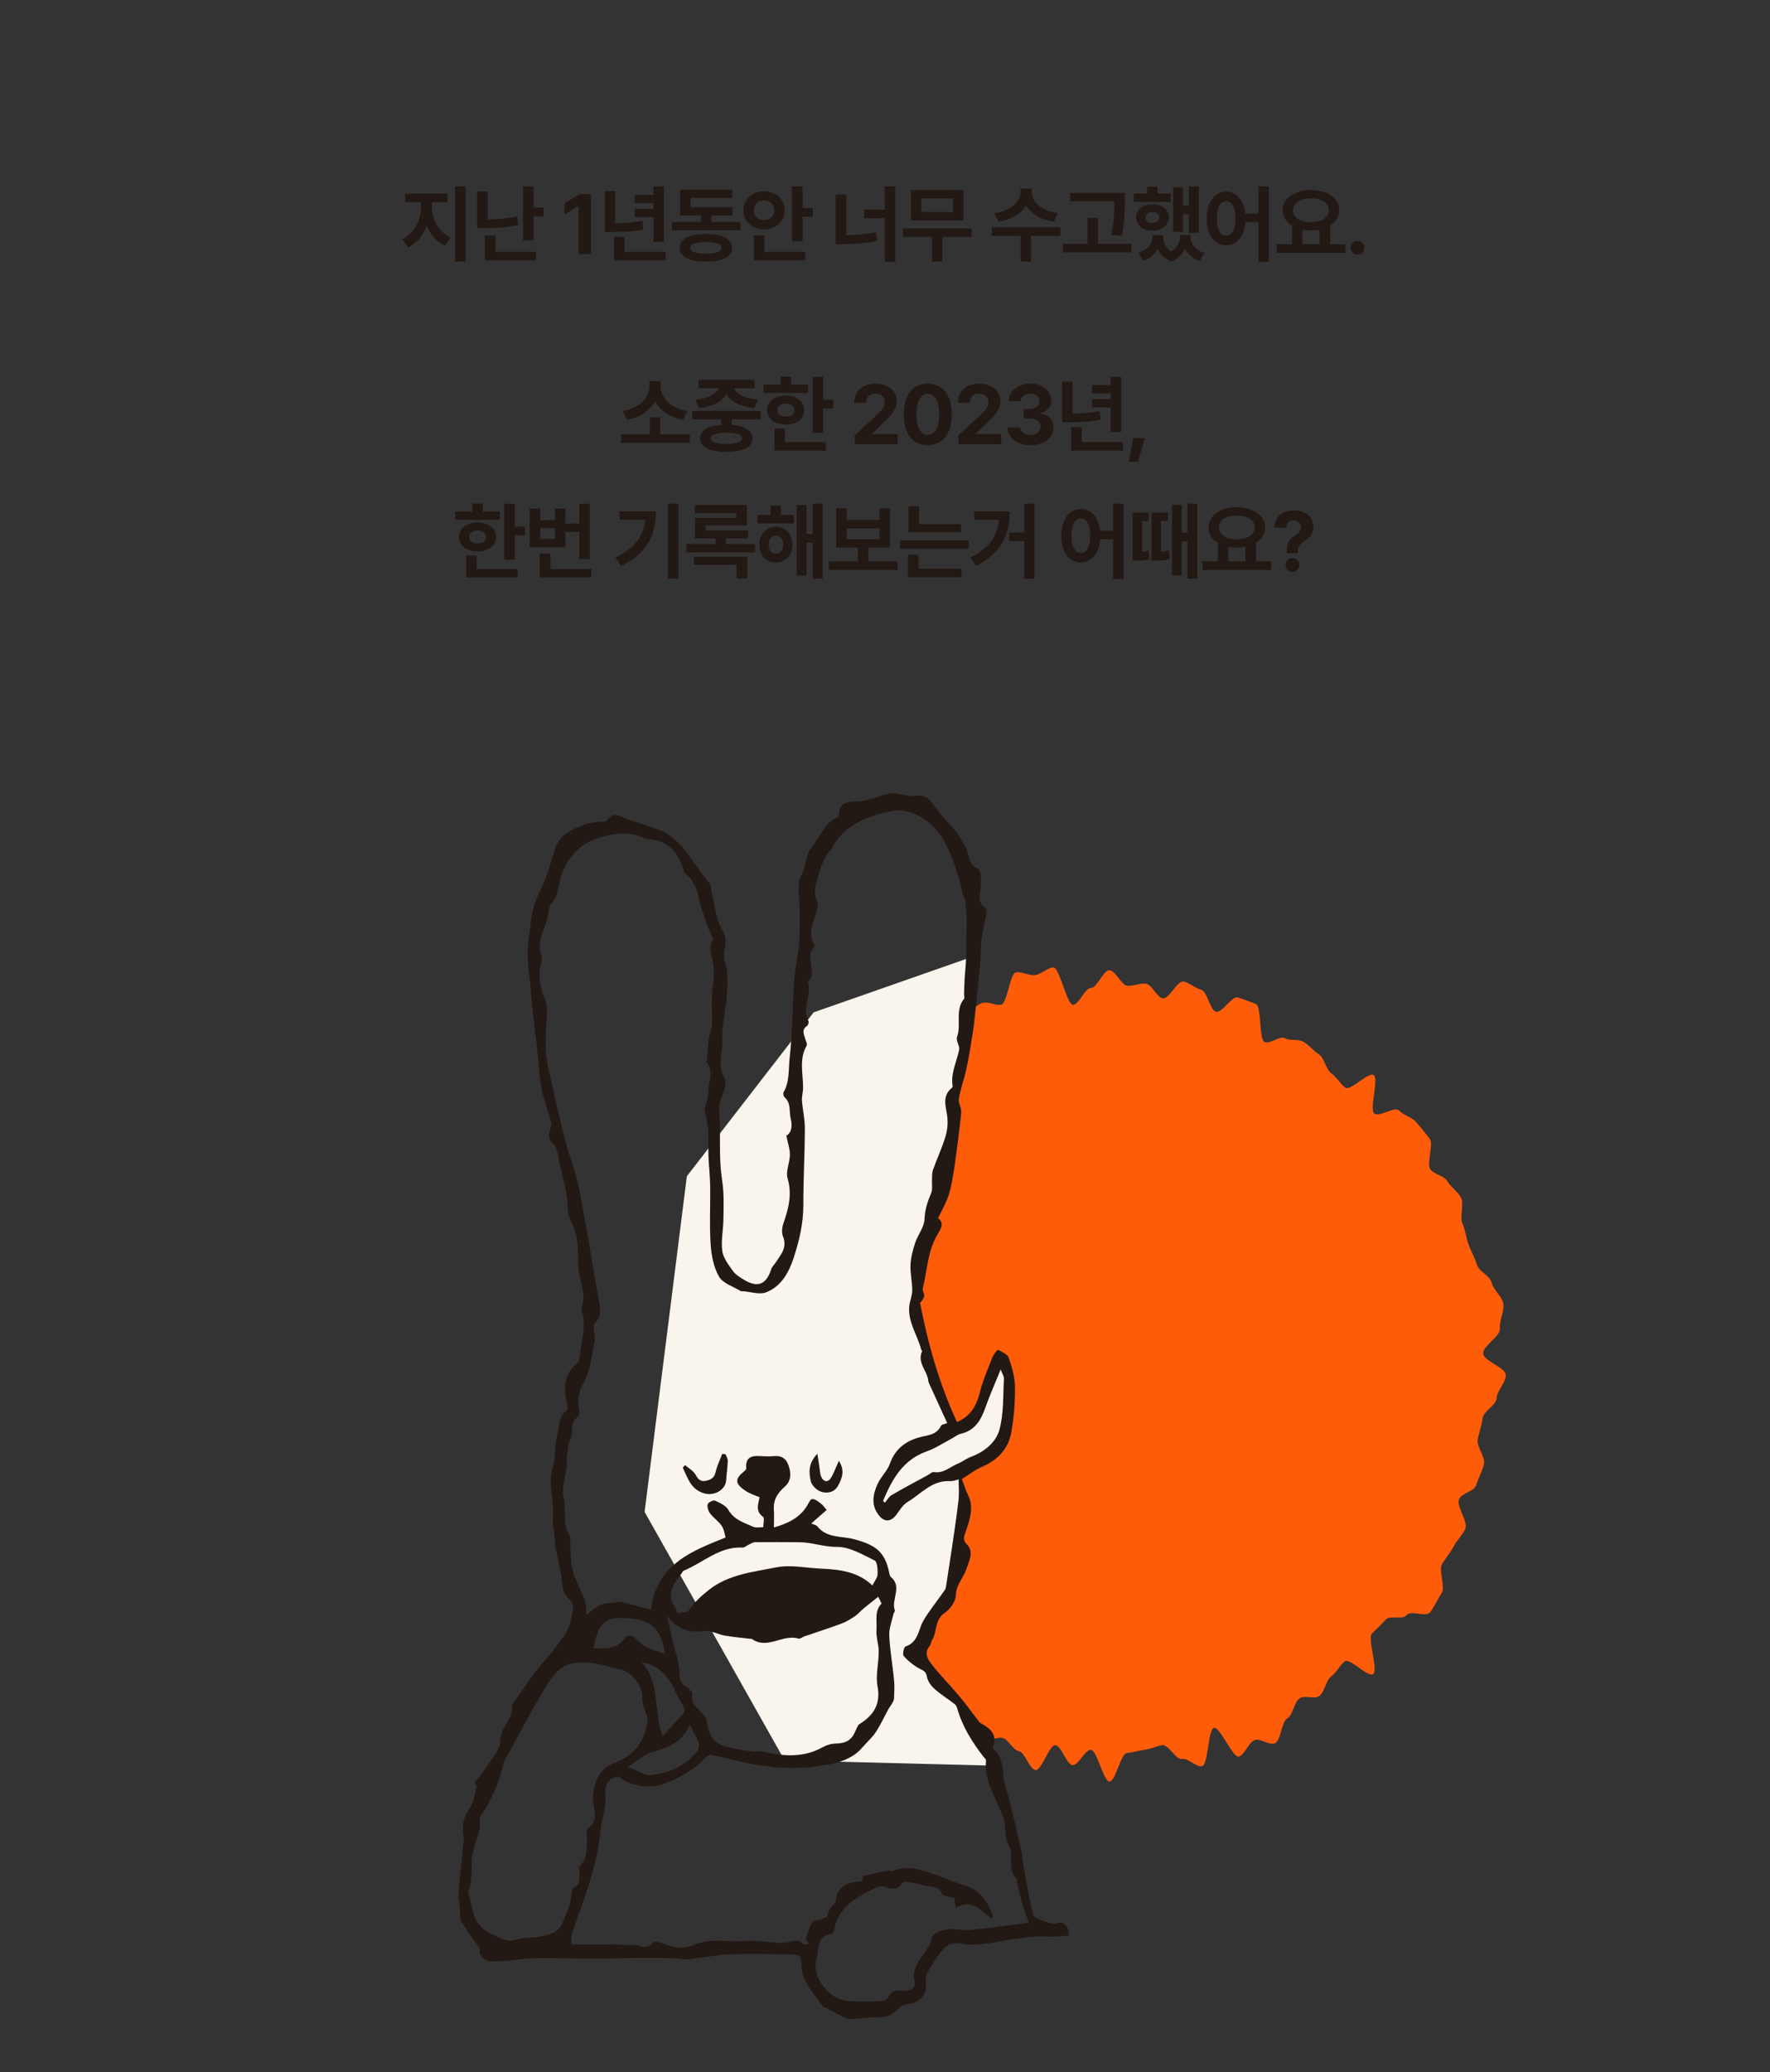 <svg width="335" height="392" viewBox="0 0 335 392" fill="none" xmlns="http://www.w3.org/2000/svg">
<rect x="0" y="0" width="335" height="392" fill="#333333" stroke="none"/>
<g clip-path="url(#clip0_267_11)">
<path d="M285 260.122C285 261.571 283.349 263.021 283.264 264.448C283.179 265.874 280.768 266.898 280.593 268.318C280.418 269.739 279.945 270.875 279.685 272.278C279.425 273.68 281.188 275.627 280.853 277.006C280.517 278.385 279.822 279.551 279.401 280.895C278.98 282.238 276.616 282.357 276.124 283.659C275.632 284.961 277.902 287.914 277.339 289.174C276.777 290.435 275.741 291.323 275.117 292.542C274.493 293.761 273.618 294.696 272.927 295.862C272.237 297.028 273.594 300.236 272.852 301.348C272.109 302.461 271.495 303.887 270.705 304.947C269.915 306.006 267.026 304.526 266.189 305.533C265.352 306.539 263.134 305.444 262.255 306.397C261.375 307.35 260.581 308.107 259.668 309.001C258.755 309.894 260.864 315.807 259.919 316.641C258.973 317.476 255.464 313.51 254.49 314.292C253.516 315.073 252.934 316.405 251.932 317.132C250.929 317.86 250.693 320.169 249.667 320.837C248.641 321.506 247.052 320.612 246.007 321.234C244.962 321.855 244.688 324.513 243.624 325.075C242.56 325.637 242.413 329.247 241.33 329.756C240.247 330.265 238.517 328.726 237.42 329.182C236.322 329.638 235.608 331.881 234.497 332.283C233.386 332.686 230.87 326.513 229.745 326.862C228.619 327.211 228.676 333.781 227.541 334.082C226.406 334.384 224.903 332.502 223.763 332.751C222.623 332.999 221.105 329.916 219.961 330.117C218.817 330.318 217.786 330.857 216.632 331.005C215.478 331.153 214.419 331.514 213.265 331.615C212.111 331.715 211.166 336.947 210.007 336.994C208.849 337.042 207.624 330.999 206.465 330.999C205.307 330.999 204.153 333.946 203.009 333.899C201.864 333.852 200.89 330.224 199.746 330.123C198.602 330.023 197.117 334.988 195.982 334.84C194.847 334.692 193.977 331.455 192.842 331.259C191.707 331.064 190.856 328.999 189.726 328.75C188.596 328.502 187.338 329.478 186.217 329.182C185.096 328.886 184.207 327.643 183.096 327.294C181.985 326.945 180.779 327.3 179.682 326.904C178.585 326.507 176.216 331.064 175.128 330.608C174.041 330.153 174.783 323.222 173.71 322.713C172.636 322.204 169.373 328.531 168.319 327.969C167.264 327.407 167.316 323.506 166.281 322.897C165.245 322.287 163.666 322.915 162.654 322.252C161.642 321.589 160.573 320.861 159.585 320.145C158.597 319.429 157.126 319.47 156.161 318.701C155.197 317.931 155.495 314.682 154.563 313.854C153.632 313.025 151.371 314.309 150.468 313.428C149.565 312.546 151.532 307.302 150.667 306.367C149.801 305.432 145.356 309.368 144.534 308.373C143.711 307.379 144.377 304.355 143.597 303.307C142.817 302.26 143.682 299.419 142.954 298.318C142.226 297.217 140.32 297.318 139.639 296.164C138.958 295.01 137.667 294.335 137.043 293.134C136.419 291.932 136.925 289.861 136.367 288.606C135.809 287.352 135.464 286.014 134.972 284.718C134.48 283.422 132.026 283.144 131.605 281.806C131.184 280.469 131.364 278.764 131.024 277.391C130.683 276.018 133.284 273.722 133.024 272.319C132.764 270.916 131.274 269.964 131.099 268.537C130.924 267.111 132.65 265.602 132.56 264.164C132.471 262.726 132.144 261.56 132.144 260.11C132.144 258.66 130.357 257.287 130.442 255.854C130.527 254.422 128.839 252.718 129.014 251.297C129.189 249.877 131.799 249.031 132.059 247.634C132.319 246.237 131.411 244.497 131.752 243.118C132.092 241.739 131.416 239.875 131.832 238.532C132.248 237.188 135.715 237.543 136.206 236.241C136.698 234.939 135.814 232.891 136.377 231.631C136.939 230.37 139.053 230.441 139.682 229.228C140.311 228.015 138.604 224.914 139.294 223.748C139.985 222.582 141.711 222.505 142.453 221.392C143.195 220.28 144.032 219.41 144.822 218.35C145.612 217.291 144.746 214.225 145.579 213.225C146.411 212.225 147.919 212.112 148.794 211.165C149.669 210.218 151.655 211.065 152.568 210.171C153.48 209.277 152.629 205.478 153.575 204.643C154.521 203.809 155.187 202.329 156.161 201.548C157.136 200.767 159.334 202.46 160.337 201.732C161.339 201.004 160.767 196.612 161.793 195.938C162.819 195.263 165.463 198.583 166.513 197.968C167.562 197.352 168.849 197.583 169.917 197.021C170.986 196.458 171.993 195.949 173.076 195.44C174.159 194.931 175.691 196.37 176.788 195.914C177.885 195.458 177.705 190.061 178.817 189.658C179.928 189.256 181.692 191.943 182.812 191.588C183.933 191.233 184.846 190.013 185.981 189.712C187.116 189.41 188.373 190.292 189.513 190.043C190.653 189.794 191.13 184.154 192.275 183.953C193.419 183.752 194.743 184.604 195.892 184.456C197.041 184.308 198.195 183.101 199.349 183C200.503 182.9 201.94 190.126 203.099 190.078C204.257 190.031 205.297 186.906 206.456 186.906C207.614 186.906 208.844 183.48 209.988 183.533C211.133 183.586 212.23 186.38 213.369 186.474C214.509 186.569 215.738 185.942 216.878 186.09C218.018 186.237 218.949 188.67 220.084 188.865C221.219 189.061 222.874 185.421 223.999 185.669C225.125 185.918 226.222 186.93 227.343 187.226C228.463 187.522 229.017 191.043 230.128 191.392C231.239 191.742 233.216 188.285 234.313 188.682C235.41 189.078 236.62 189.481 237.703 189.931C238.786 190.38 238.252 196.606 239.325 197.109C240.399 197.612 242.143 195.843 243.198 196.399C244.252 196.956 245.69 196.47 246.726 197.08C247.761 197.689 248.622 198.802 249.634 199.465C250.646 200.128 250.972 202.318 251.96 203.034C252.949 203.75 253.63 204.963 254.594 205.738C255.559 206.514 259.091 202.578 260.027 203.406C260.964 204.235 259.167 209.721 260.065 210.603C260.964 211.485 263.981 209.159 264.846 210.1C265.711 211.041 267.225 211.296 268.047 212.284C268.87 213.272 269.816 214.367 270.596 215.415C271.376 216.462 269.958 220.043 270.691 221.144C271.424 222.244 273.254 222.298 273.935 223.452C274.616 224.606 275.902 225.357 276.521 226.565C277.141 227.772 276.233 230.199 276.791 231.447C277.349 232.696 277.481 234.193 277.968 235.49C278.455 236.786 279.131 237.934 279.552 239.277C279.973 240.621 281.997 241.289 282.333 242.668C282.669 244.047 284.262 245.178 284.517 246.58C284.773 247.983 283.714 249.871 283.884 251.303C284.054 252.735 280.626 254.6 280.711 256.038C280.796 257.476 284.986 258.677 284.986 260.127L285 260.122Z" fill="#FF5C0A"/>
</g>
<path d="M183 198L184 181L154 191.5L130 222.5L122 286L148.5 333L188 334L186 328L182.5 323L180 320L177.5 317L173 313.5L174 311.5L178.5 304L181.5 296.5L182 289V283V279L184.5 277L188 274.5L190.5 270.5L191.5 263L190 258.5L189 257.5L186.5 263L184.5 267.5L182 270L180.5 269L178.5 264.5L176 257L173.5 248.5V244L175 236.5L178.5 224L180.5 211V208L183 198Z" fill="#F9F5ED"/>
<path d="M160.265 381.896C158.895 381.166 157.525 380.436 156.155 379.716C156.055 379.666 155.865 379.706 155.815 379.636C154.665 378.026 153.375 376.496 152.455 374.766C151.875 373.676 151.635 372.276 151.645 371.016C151.655 369.826 150.795 369.746 150.265 369.736C146.285 369.636 142.305 369.536 138.325 369.686C135.635 369.786 132.965 370.356 130.275 370.606C129.245 370.696 128.185 370.406 127.135 370.396C124.855 370.356 122.565 370.356 120.285 370.376C117.705 370.396 115.115 370.516 112.535 370.506C108.775 370.496 105.015 370.336 101.255 370.406C99.085 370.446 96.925 370.926 94.765 370.986C93.335 371.026 91.635 371.316 90.805 369.576C90.655 369.266 90.875 368.786 90.885 368.686C89.665 366.926 88.365 365.276 87.335 363.466C86.925 362.756 87.125 361.696 87.025 360.806C86.945 360.056 86.705 359.296 86.765 358.556C87.015 355.306 87.355 352.066 87.665 348.816C87.695 348.466 87.865 348.096 87.795 347.766C87.425 345.756 87.545 343.976 88.855 342.166C89.695 341.006 89.825 339.326 90.185 337.856C90.245 337.636 89.815 337.286 89.785 337.246C90.555 336.246 91.325 335.406 91.925 334.456C92.955 332.796 94.685 331.056 94.675 329.356C94.655 326.726 97.155 325.266 96.915 322.776C96.895 322.566 97.055 322.316 97.185 322.126C99.135 319.416 100.885 316.536 103.125 314.086C104.395 312.696 105.445 311.236 106.565 309.746C107.875 308.006 108.165 306.096 108.495 304.146C108.585 303.616 108.095 302.836 107.635 302.416C106.785 301.626 106.535 300.766 106.435 299.616C106.245 297.586 105.695 295.596 105.315 293.586C105.215 293.066 105.085 292.546 105.075 292.026C105.015 290.256 104.485 288.306 104.625 286.796C104.925 283.706 103.595 280.716 104.605 277.626C105.245 275.656 104.915 273.366 105.495 271.366C105.945 269.836 105.625 267.926 107.325 266.776C107.625 266.566 107.225 265.266 107.085 264.486C106.665 262.046 107.005 259.856 108.965 258.126C109.185 257.926 109.525 257.726 109.565 257.486C109.835 255.966 110.005 254.426 110.275 252.896C110.565 251.256 110.635 249.686 110.145 248.036C109.895 247.166 110.565 246.066 110.455 245.116C110.215 243.036 109.425 240.986 109.425 238.926C109.435 236.166 109.425 233.586 108.065 230.996C107.265 229.486 107.525 227.436 107.185 225.656C106.825 223.786 106.315 221.956 105.895 220.106C105.745 219.446 105.725 218.756 105.545 218.106C105.395 217.556 105.225 216.886 104.835 216.566C103.695 215.626 103.835 214.546 104.205 213.356C104.295 213.066 104.445 212.726 104.375 212.456C103.765 210.286 102.955 208.166 102.505 205.976C102.085 203.976 102.045 201.906 101.825 199.866C101.595 197.826 101.325 195.786 101.105 193.746C100.855 191.436 100.595 189.126 100.415 186.806C100.195 184.026 99.655 181.196 99.985 178.486C100.385 175.236 100.495 171.896 102.095 168.786C103.415 166.226 104.175 163.356 105.045 160.576C105.935 157.736 108.345 156.836 110.715 155.956C111.865 155.526 113.185 155.566 114.435 155.396C114.545 155.376 114.715 155.376 114.755 155.306C116.185 153.126 117.745 154.676 119.255 155.166C121.015 155.726 122.765 156.296 124.505 156.896C127.425 157.896 129.195 160.216 130.915 162.586C131.865 163.896 132.825 165.206 133.785 166.506C133.975 166.766 134.325 166.976 134.395 167.256C135.155 170.236 135.295 173.546 136.775 176.096C138.015 178.236 136.595 179.936 137.185 181.866C137.775 183.786 137.725 185.986 137.605 188.036C137.435 190.936 136.575 193.826 136.705 196.686C136.825 199.086 135.675 201.546 137.135 203.986C137.595 204.756 137.075 206.356 136.605 207.396C135.745 209.316 136.265 211.236 136.265 213.146C136.275 216.536 136.155 219.966 136.675 223.286C137.065 225.806 136.955 228.256 136.915 230.736C136.885 232.716 136.435 234.726 136.705 236.646C136.895 237.986 137.895 239.276 138.735 240.446C139.255 241.156 140.115 241.666 140.895 242.136C143.435 243.646 145.045 242.966 145.965 240.096C146.105 239.656 146.495 239.286 146.765 238.886C147.755 237.386 149.055 236.026 148.195 233.906C147.915 233.196 148.005 232.196 148.265 231.446C149.225 228.656 149.965 225.966 149.065 222.916C148.675 221.586 149.485 219.936 149.505 218.426C149.515 217.336 149.105 216.246 148.825 214.856C149.775 214.256 150.025 213.166 149.645 211.556C149.325 210.196 149.755 208.676 148.485 207.556C148.295 207.386 148.175 206.846 148.295 206.636C149.475 204.596 149.215 202.256 149.455 200.096C150.005 195.256 149.965 190.356 150.305 185.486C150.465 183.206 151.055 180.956 151.245 178.676C151.425 176.446 151.325 174.196 151.355 171.946C151.375 169.836 150.705 167.346 151.605 165.726C152.605 163.936 152.325 161.786 153.635 160.286C155.275 158.396 155.965 155.676 158.535 154.596C158.635 154.556 158.765 154.426 158.765 154.346C158.785 151.246 161.005 151.756 163.015 151.526C164.875 151.316 166.645 150.416 168.495 150.086C169.445 149.916 170.505 150.316 171.515 150.456C171.925 150.506 172.355 150.626 172.745 150.566C174.875 150.236 175.705 150.796 176.975 152.626C178.235 154.436 179.865 155.996 181.245 157.726C181.825 158.456 182.155 159.386 182.675 160.186C183.535 161.516 183.075 163.516 185.145 164.356C185.705 164.586 185.785 166.676 185.615 167.846C185.395 169.366 184.995 170.746 186.545 171.796C186.695 171.896 186.795 172.216 186.765 172.416C186.455 174.186 186.035 175.946 185.785 177.736C185.605 178.956 185.675 180.216 185.565 181.446C185.275 184.656 184.955 187.866 184.635 191.076C184.485 192.546 184.325 194.016 184.095 195.476C183.755 197.676 183.405 199.876 182.935 202.046C182.525 203.976 181.825 205.856 181.485 207.806C181.335 208.646 182.015 209.616 181.925 210.486C181.585 213.886 181.135 217.286 180.645 220.676C180.385 222.466 180.105 224.286 179.575 226.006C179.115 227.486 178.285 228.856 177.545 230.446C178.715 231.296 178.155 232.346 177.495 233.416C175.555 236.586 175.505 240.296 174.645 243.766C174.545 244.166 174.975 244.676 174.925 245.116C174.875 245.596 174.545 246.036 174.135 246.436C175.615 254.126 177.755 261.746 181.125 269.006C183.645 267.936 184.785 265.996 185.425 263.476C186.005 261.176 186.965 258.966 187.835 256.746C188.055 256.196 188.795 255.286 188.885 255.336C189.645 255.736 190.695 256.176 190.925 256.866C191.535 258.636 192.085 260.536 192.105 262.386C192.125 265.266 191.915 268.196 191.385 271.036C190.815 274.106 188.805 276.206 185.875 277.466C184.555 278.026 183.395 278.956 182.045 279.786C182.445 280.836 182.765 281.906 183.245 282.886C184.355 285.186 183.545 287.386 182.855 289.536C182.545 290.496 182.075 291.186 182.965 292.096C184.405 293.576 183.395 295.296 182.935 296.736C182.395 298.436 180.965 299.706 180.905 301.786C180.875 302.936 179.825 304.416 178.795 305.106C176.835 306.436 177.405 308.676 176.395 310.296C176.185 310.626 176.175 311.106 175.935 311.396C174.855 312.656 175.585 313.856 176.275 314.756C177.905 316.866 179.805 318.766 181.525 320.806C182.785 322.306 183.925 323.896 185.115 325.436C185.265 325.626 185.405 325.846 185.605 325.956C187.455 326.956 188.835 328.166 187.925 330.556C187.885 330.666 188.025 330.906 188.145 331.006C189.975 332.576 189.655 334.826 190.035 336.866C190.275 338.156 190.765 339.406 191.085 340.686C191.815 343.676 192.525 346.666 193.215 349.666C193.405 350.516 193.455 351.406 193.605 352.276C194.205 355.616 194.705 358.976 195.555 362.256C195.725 362.896 197.235 363.266 198.175 363.616C198.765 363.826 199.525 363.966 200.085 363.776C201.415 363.326 201.765 364.236 202.245 365.056C202.245 365.416 202.245 365.776 202.245 366.136C201.205 366.206 200.165 366.306 199.125 366.336C198.195 366.366 197.265 366.236 196.345 366.306C194.745 366.426 193.155 366.616 191.565 366.846C189.715 367.116 187.885 367.556 186.035 367.746C184.645 367.886 183.175 367.946 181.825 367.666C180.475 367.386 179.385 367.786 178.635 368.606C177.475 369.866 176.565 371.366 175.675 372.836C175.335 373.406 175.105 374.216 175.215 374.846C175.605 377.036 174.125 378.956 171.935 379.096C171.245 379.136 170.425 379.526 169.935 380.016C168.915 381.036 167.875 381.646 166.355 381.606C164.685 381.566 163.015 381.826 161.345 381.956C160.975 381.896 160.615 381.896 160.265 381.896ZM179.275 269.196C178.145 266.716 177.065 264.366 175.985 262.006C175.865 261.746 175.725 261.466 175.695 261.196C175.505 259.286 173.515 257.766 174.525 255.606C174.555 255.546 174.385 255.416 174.355 255.306C173.655 252.566 171.825 250.136 172.085 247.146C172.175 246.106 172.655 245.096 172.655 244.066C172.665 242.456 172.245 240.846 172.325 239.246C172.395 237.846 172.775 236.436 173.215 235.096C173.725 233.576 174.905 232.156 174.975 230.656C175.055 228.856 175.525 227.346 176.215 225.756C176.555 224.976 176.335 223.946 176.395 223.036C176.435 222.446 176.385 221.826 176.585 221.286C177.355 219.136 178.345 217.046 178.985 214.856C179.355 213.576 179.455 212.106 179.225 210.796C178.905 208.936 178.405 207.186 180.165 205.776C180.245 205.716 180.315 205.566 180.305 205.466C179.895 203.026 181.055 200.896 181.525 198.626C181.685 197.856 180.885 196.836 181.135 196.156C181.995 193.816 180.685 191.106 182.455 188.956C182.595 188.776 182.455 188.376 182.465 188.076C182.495 187.116 182.505 186.156 182.565 185.196C182.635 183.956 182.785 182.716 182.835 181.476C182.895 180.216 182.875 178.956 182.895 177.696C182.915 176.246 182.965 174.806 182.935 173.356C182.915 172.436 182.795 171.516 182.715 170.606C182.835 170.086 182.285 169.646 182.185 169.126C181.525 165.756 180.465 162.566 178.925 159.476C176.965 155.556 172.505 152.596 168.705 153.416C164.105 154.406 159.715 155.966 157.355 160.616C157.175 160.976 156.745 161.206 156.555 161.566C156.075 162.486 155.535 163.406 155.255 164.396C154.665 166.516 153.545 168.636 154.845 170.896C154.885 170.966 154.755 171.106 154.755 171.226C154.575 173.746 152.475 176.116 154.145 178.796C154.195 178.876 154.195 179.086 154.135 179.146C152.145 181.036 154.895 183.816 152.905 185.696C153.665 188.176 151.725 190.696 153.025 193.176C153.135 193.386 152.935 193.946 152.715 194.096C151.685 194.796 152.145 195.626 152.385 196.466C152.515 196.916 152.845 197.506 152.675 197.796C151.185 200.376 152.005 203.116 151.995 205.796C151.995 206.596 151.725 207.416 151.785 208.206C151.915 209.966 152.345 211.716 152.335 213.466C152.315 218.296 152.035 223.116 152.045 227.946C152.055 231.436 151.265 234.736 150.195 237.996C149.285 240.776 147.825 243.356 145.025 244.456C143.765 244.956 142.075 244.356 140.575 244.256C140.455 244.246 140.305 244.296 140.225 244.246C138.795 243.366 136.835 242.786 136.085 241.496C135.055 239.716 134.635 237.416 134.495 235.306C134.255 231.696 134.465 228.056 134.415 224.436C134.385 222.486 134.155 220.536 134.085 218.586C134.025 216.956 134.145 215.326 134.025 213.706C133.925 212.386 133.565 211.086 133.385 209.776C133.345 209.466 133.605 209.126 133.685 208.786C133.835 208.106 134.065 207.416 134.055 206.726C134.015 204.786 135.155 202.776 133.745 200.896C133.645 200.756 133.795 200.446 133.815 200.206C133.905 199.146 133.975 198.086 134.095 197.036C134.165 196.416 134.335 195.796 134.465 195.186C134.555 194.736 134.745 194.296 134.745 193.846C134.765 192.146 134.675 190.456 134.725 188.756C134.785 186.456 135.445 184.026 134.895 181.886C134.455 180.176 134.075 178.846 135.035 177.646C134.695 176.936 134.405 176.456 134.225 175.936C133.545 173.976 132.685 172.036 132.295 170.016C131.905 168.006 131.215 166.346 129.565 165.126C129.485 165.066 129.465 164.916 129.435 164.806C128.495 161.246 126.455 158.946 122.565 158.706C122.285 158.686 122.005 158.546 121.745 158.426C118.545 157.006 115.375 157.726 112.365 158.856C109.315 160.006 107.275 162.616 106.265 165.536C105.645 167.316 105.845 169.316 104.375 170.926C103.755 171.606 103.855 172.916 103.555 173.916C102.875 176.186 101.525 178.336 102.485 180.866C102.625 181.226 102.585 181.726 102.465 182.106C101.715 184.566 102.205 186.866 103.185 189.156C103.445 189.776 103.545 190.516 103.525 191.206C103.475 193.766 103.125 196.336 103.315 198.876C103.495 201.306 104.155 203.696 104.685 206.086C105.405 209.336 106.135 212.586 106.985 215.796C107.665 218.376 108.665 220.886 109.285 223.486C110.035 226.676 110.555 229.916 111.125 233.136C111.865 237.346 112.525 241.576 113.295 245.786C113.595 247.406 114.015 248.916 112.545 250.286C112.205 250.606 112.475 251.596 112.485 252.276C112.495 252.706 112.605 253.146 112.545 253.556C112.345 254.876 112.085 256.186 111.835 257.496C111.745 257.986 111.645 258.476 111.485 258.946C111.145 259.896 110.885 260.896 110.375 261.746C109.405 263.366 109.235 265.016 109.635 266.826C109.725 267.216 109.505 267.876 109.205 268.116C108.105 269.016 108.315 270.206 108.225 271.376C108.175 271.986 107.735 272.566 107.605 273.186C107.415 274.096 107.325 275.026 107.245 275.946C107.205 276.436 107.325 276.936 107.265 277.426C107.045 279.346 106.255 281.376 106.655 283.146C107.225 285.616 106.365 288.296 107.865 290.596C108.085 290.936 107.875 291.536 107.895 292.016C107.975 293.376 108.045 294.736 108.185 296.096C108.525 299.326 111.265 301.836 110.955 305.276C110.945 305.346 111.125 305.426 111.145 305.446C111.935 304.816 112.635 304.036 113.505 303.616C114.265 303.256 115.215 303.286 116.085 303.166C116.625 303.096 117.205 302.956 117.715 303.076C119.515 303.496 121.295 304.006 123.205 304.516C124.275 295.606 131.575 293.196 137.325 290.846C137.165 290.306 137.075 289.356 136.615 288.666C136.015 287.776 135.045 287.146 134.385 286.276C134.045 285.826 133.805 285.066 133.945 284.556C134.035 284.206 134.995 283.726 135.315 283.866C136.255 284.286 137.385 284.806 137.855 285.616C138.955 287.526 140.845 288.046 142.595 288.826C143.125 289.056 143.825 288.886 144.455 288.896C144.455 288.216 144.735 287.156 144.415 286.926C142.895 285.846 143.535 284.486 143.765 283.216C143.215 283.006 142.775 282.856 142.355 282.666C141.885 282.446 141.405 282.236 140.985 281.936C139.095 280.636 139.065 279.766 140.795 278.366C140.995 278.206 141.265 277.926 141.245 277.736C141.055 275.836 142.075 275.326 143.735 275.436C144.635 275.496 145.555 275.526 146.445 275.446C147.735 275.326 148.655 275.756 149.145 276.966C149.765 278.486 149.815 280.096 148.555 281.206C147.185 282.416 146.345 283.666 146.465 285.536C146.535 286.676 146.475 287.826 146.475 288.946C148.975 288.216 151.255 287.226 152.695 284.926C153.005 284.426 153.365 283.576 153.715 283.566C154.265 283.546 154.885 284.056 155.395 284.446C155.795 284.746 156.075 285.206 156.455 285.636C155.395 286.566 154.475 287.376 153.545 288.186C153.925 288.366 154.465 288.456 154.725 288.776C156.515 291.006 159.345 290.536 161.615 291.156C165.645 292.246 167.515 293.446 168.325 297.646C168.365 297.876 168.435 298.156 168.595 298.296C170.855 300.166 168.605 302.586 169.365 304.636C169.425 304.796 169.165 305.056 169.115 305.276C168.815 306.646 168.245 308.036 168.305 309.396C168.435 312.206 168.945 314.996 169.215 317.796C169.325 318.926 169.255 320.076 169.215 321.226C169.205 321.536 169.055 321.866 168.895 322.146C168.685 322.536 168.385 322.886 168.165 323.276C167.395 324.686 166.725 326.146 165.865 327.496C165.285 328.406 164.485 329.176 163.745 329.976C163.155 330.616 162.595 331.296 161.895 331.796C159.585 333.466 156.905 333.796 154.125 334.186C150.515 334.686 147.005 334.396 143.495 333.886C140.525 333.446 137.625 332.556 134.675 331.956C134.295 331.876 133.685 332.236 133.385 332.576C131.475 334.716 129.005 336.026 126.445 337.126C125.235 337.646 123.825 338.006 122.535 337.936C120.705 337.836 118.855 337.466 117.305 336.226C117.015 335.986 116.095 336.216 115.675 336.516C114.375 337.456 114.505 338.736 114.585 340.266C114.685 342.236 113.805 344.246 113.645 346.256C113.205 351.726 111.405 356.816 109.605 361.906C109.165 363.156 108.655 364.396 108.295 365.676C108.105 366.356 108.155 367.106 108.095 367.856C110.045 367.856 112.335 367.856 114.625 367.856C115.005 367.856 115.375 367.766 115.755 367.786C116.865 367.836 117.975 367.926 119.085 367.966C119.605 367.986 120.195 367.776 120.645 367.956C121.755 368.406 122.685 368.536 123.575 367.486C123.765 367.256 124.505 367.336 124.925 367.476C126.775 368.096 128.595 368.816 130.595 368.176C131.305 367.946 131.985 367.666 132.695 367.466C135.485 366.686 138.335 367.456 141.165 367.156C142.865 366.976 144.615 367.366 146.335 367.456C147.235 367.506 148.185 367.616 149.035 367.406C150.135 367.136 151.125 366.786 152.065 367.756C152.215 367.906 152.695 367.726 153.255 367.686C152.875 367.276 152.435 366.976 152.475 366.826C152.825 365.716 153.155 364.566 153.745 363.576C153.965 363.206 154.855 363.256 155.415 363.056C155.855 362.896 156.545 362.696 156.605 362.406C156.805 361.476 157.115 360.776 157.925 360.156C158.355 359.826 158.185 358.806 158.485 358.196C159.465 356.206 161.395 356.016 163.195 355.876C163.265 355.496 163.255 354.916 163.385 354.886C164.905 354.496 166.445 354.176 167.985 353.866C168.285 353.806 168.655 354.036 168.915 353.926C172.045 352.646 174.885 353.886 177.745 354.896C179.355 355.466 180.905 356.186 182.545 356.656C185.455 357.486 186.905 359.616 187.865 362.246C187.915 362.376 187.775 362.566 187.655 362.956C185.655 361.306 183.875 359.106 180.855 360.906C180.755 360.016 180.695 359.496 180.635 359.006C179.805 358.766 178.575 358.756 178.335 358.266C177.515 356.576 176.005 356.956 174.715 356.656C174.385 356.576 174.085 356.366 173.755 356.326C172.745 356.216 171.125 355.736 170.825 356.166C169.635 357.856 168.375 357.206 166.995 356.806C166.665 356.706 166.195 356.856 165.855 357.026C162.395 358.836 158.695 360.426 157.905 364.936C157.845 365.256 157.585 365.756 157.355 365.796C154.415 366.256 154.995 369.066 154.505 370.726C153.585 373.826 156.845 378.056 160.045 378.446C162.205 378.706 164.415 378.586 166.605 378.556C167.075 378.546 167.815 378.346 167.965 378.016C168.615 376.626 169.665 376.376 171.015 376.576C172.275 376.756 173.365 376.036 173.115 374.936C172.265 371.286 175.835 369.496 176.435 366.446C176.565 365.756 178.285 365.116 179.345 364.946C180.655 364.736 182.065 365.226 183.395 365.096C187.025 364.746 190.645 364.226 194.745 363.716C194.245 362.246 193.785 361.026 193.415 359.786C193.055 358.576 192.785 357.346 192.495 356.116C192.445 355.896 192.595 355.526 192.485 355.436C190.425 353.686 192.065 351.056 190.875 348.976C190.085 347.586 190.485 345.576 189.945 343.986C188.715 340.356 186.225 337.126 186.615 332.996C186.635 332.776 186.295 332.516 186.115 332.286C183.965 329.506 182.125 326.556 181.155 323.126C181.075 322.856 180.935 322.546 180.715 322.376C179.425 321.386 178.025 320.516 176.825 319.436C176.165 318.846 175.555 317.946 175.415 317.106C175.245 316.116 174.695 316.016 174.005 315.636C172.905 315.026 171.875 314.206 171.045 313.266C170.775 312.966 171.075 311.556 171.385 311.456C173.315 310.816 173.715 309.196 174.295 307.586C174.625 306.686 175.195 305.846 175.745 305.046C176.745 303.596 177.825 302.206 178.825 300.766C179.015 300.496 179.055 300.096 179.105 299.746C179.475 297.376 179.845 295.006 180.195 292.636C180.625 289.676 181.075 286.716 181.415 283.746C181.555 282.466 181.435 281.166 181.435 279.866C181.005 279.956 180.385 280.206 179.775 280.176C176.375 279.996 174.335 282.596 171.795 284.106C170.895 284.636 170.275 285.696 169.615 286.576C168.655 287.856 167.445 287.956 166.455 286.786C164.815 284.866 165.175 282.766 166.075 280.756C166.695 279.366 167.955 278.246 168.445 276.836C169.425 274.056 171.475 272.566 174.045 271.886C175.665 271.456 177.295 271.456 178.125 269.656C178.235 269.466 178.815 269.406 179.275 269.196ZM108.345 357.186C109.485 356.996 109.705 355.896 109.675 354.616C109.665 354.056 109.455 353.266 109.745 352.986C111.125 351.616 110.995 349.906 111.105 348.226C111.155 347.426 110.845 346.156 111.235 345.896C113.525 344.346 112.225 342.026 112.235 340.306C112.255 337.336 113.405 334.516 116.275 333.486C119.425 332.346 121.495 330.276 122.295 326.916C122.515 325.986 122.765 325.276 122.345 324.326C121.905 323.296 121.525 322.126 121.555 321.026C121.615 318.826 119.475 316.136 117.255 315.756C115.385 315.436 113.575 314.656 111.705 314.536C110.015 314.416 107.985 314.426 106.665 315.256C105.085 316.256 103.885 318.076 102.885 319.756C100.305 324.126 97.925 328.616 95.485 333.066C95.315 333.366 95.275 333.736 95.185 334.076C94.345 337.436 92.995 340.576 91.035 343.436C90.855 343.696 90.785 344.066 90.775 344.396C90.745 344.926 90.925 345.496 90.795 345.986C90.385 347.576 89.745 349.116 89.435 350.716C89.185 351.966 89.305 353.276 89.225 354.566C89.175 355.346 89.095 356.126 88.965 356.896C88.905 357.266 88.505 357.686 88.605 357.966C89.485 360.686 89.305 363.996 92.445 365.516C94.115 366.316 95.645 367.606 97.805 366.876C98.945 366.486 100.255 366.636 101.475 366.446C102.495 366.286 103.525 366.066 104.495 365.706C106.485 364.966 106.685 362.886 107.455 361.306C108.005 360.176 108.025 358.796 108.345 357.186ZM126.245 305.606C126.625 307.376 126.925 308.856 127.275 310.316C127.715 312.166 128.415 313.986 128.575 315.856C128.695 317.156 128.475 318.326 129.885 319.086C130.405 319.366 131.105 320.146 131.025 320.546C130.615 322.536 132.345 323.176 133.155 324.386C133.435 324.816 133.765 325.286 133.815 325.776C134.055 327.946 134.975 329.676 137.105 330.336C138.815 330.866 140.645 331.056 142.425 331.326C143.055 331.426 143.735 331.216 144.345 331.356C148.205 332.206 151.995 332.576 155.655 330.536C156.355 330.146 157.195 329.856 157.985 329.836C160.285 329.756 161.195 329.216 162.045 327.146C162.195 326.776 162.375 326.326 162.675 326.136C165.345 324.466 166.715 322.396 166.085 318.976C165.695 316.876 166.315 314.616 166.315 312.416C166.315 311.036 165.765 309.626 165.885 308.266C166.025 306.636 165.445 304.786 166.845 303.336C166.645 302.916 166.395 302.396 166.225 302.046C165.325 302.766 164.375 303.506 163.445 304.276C162.895 304.726 162.435 305.296 161.855 305.696C161.045 306.236 160.195 306.786 159.295 307.116C156.965 307.986 154.595 308.736 152.245 309.546C151.855 309.676 151.425 310.066 151.115 309.966C148.165 309.046 145.255 312.126 142.315 310.036C142.275 310.006 142.195 310.026 142.135 310.016C140.495 309.826 138.855 309.686 137.225 309.406C135.885 309.176 134.525 308.376 133.265 308.536C130.515 308.926 128.065 308.166 126.245 305.606ZM165.115 299.906C165.515 299.096 166.065 298.476 166.095 297.836C166.125 296.926 166.055 295.436 165.535 295.186C163.245 294.066 160.775 292.586 158.395 292.616C155.925 292.646 153.715 291.756 151.345 291.736C148.525 291.716 145.705 291.696 142.895 291.726C142.465 291.736 142.035 292.056 141.605 292.256C141.245 292.416 140.875 292.766 140.525 292.746C136.165 292.516 133.105 295.586 129.445 297.106C129.215 297.196 129.085 297.526 128.915 297.746C127.355 299.766 125.935 301.796 127.975 304.336C128.075 304.456 128.045 304.676 128.125 305.086C128.885 304.986 130.035 305.146 130.305 304.726C131.365 303.116 132.785 301.836 134.215 300.716C137.905 297.826 142.575 297.346 146.965 296.486C149.645 295.956 152.555 296.606 155.365 296.726C158.885 296.886 162.335 297.276 165.115 299.906ZM167.125 283.936C167.245 284.046 167.355 284.146 167.475 284.256C167.895 283.766 168.225 283.126 168.755 282.816C170.985 281.516 173.265 280.316 175.535 279.076C175.945 278.856 176.405 278.406 176.775 278.466C178.615 278.756 179.845 277.446 181.325 276.846C182.205 276.486 182.975 275.866 183.855 275.546C186.385 274.606 188.505 272.806 189.155 270.456C190.005 267.396 189.815 264.036 190.015 260.806C190.045 260.386 189.715 259.946 189.395 259.046C188.295 261.766 187.305 263.986 186.495 266.276C185.655 268.646 184.515 270.626 181.815 271.226C181.205 271.366 180.675 271.846 180.095 272.146C178.555 272.956 177.075 273.946 175.455 274.526C170.845 276.146 168.825 279.876 167.125 283.936ZM112.315 311.806C114.575 311.816 116.675 312.036 118.185 310.006C118.675 309.346 119.475 309.066 120.265 309.936C120.835 310.566 121.525 311.146 122.275 311.526C123.325 312.056 124.485 312.366 125.825 312.856C125.115 306.756 121.715 306.166 117.695 306.066C114.305 305.966 113.175 307.346 112.315 311.806ZM118.865 334.236C120.645 334.906 121.985 335.906 123.215 335.786C126.575 335.466 129.625 334.116 131.855 331.406C132.195 330.986 132.395 330.166 132.225 329.666C131.885 328.606 131.255 327.636 130.565 326.266C129.095 329.506 126.525 330.626 123.525 331.386C121.985 331.776 120.675 333.096 118.865 334.236ZM125.415 328.446C126.685 327.046 127.685 325.916 128.715 324.816C129.255 324.246 129.885 323.766 129.365 322.846C128.765 321.766 128.125 320.696 127.625 319.576C126.435 316.916 124.625 315.036 121.405 314.416C125.065 318.376 123.575 323.576 125.415 328.446Z" fill="#221814"/>
<path d="M137.335 275.106C137.125 275.076 136.915 275.046 136.705 275.016C136.275 276.166 135.725 277.286 135.455 278.476C135.195 279.616 134.495 279.966 133.505 280.136C132.515 280.306 132.125 279.796 131.665 278.986C131.235 278.236 130.355 277.746 129.665 277.146C129.525 277.306 129.375 277.466 129.235 277.626C130.145 279.536 130.705 281.656 133.135 282.456C135.115 283.106 137.345 281.886 137.455 279.976C137.525 278.776 137.715 277.576 137.755 276.366C137.755 275.936 137.475 275.516 137.335 275.106ZM154.695 274.996C152.905 276.886 153.115 278.636 153.465 280.206C153.645 280.996 154.625 281.936 155.425 282.186C156.555 282.526 157.885 282.366 158.615 281.056C159.415 279.616 159.955 278.166 158.775 276.326C158.245 277.506 157.865 278.476 157.395 279.386C156.845 280.426 155.975 280.456 155.465 279.406C155.175 278.796 155.185 278.046 155.075 277.366C154.955 276.736 154.865 276.096 154.695 274.996Z" fill="white"/>
<path d="M137.335 275.106C137.485 275.526 137.765 275.946 137.745 276.356C137.705 277.556 137.515 278.756 137.445 279.966C137.335 281.876 135.105 283.106 133.125 282.446C130.695 281.646 130.135 279.526 129.225 277.616C129.365 277.456 129.515 277.296 129.655 277.136C130.335 277.736 131.225 278.226 131.655 278.976C132.125 279.786 132.515 280.296 133.495 280.126C134.485 279.956 135.185 279.616 135.445 278.466C135.715 277.276 136.265 276.156 136.695 275.006C136.915 275.046 137.125 275.076 137.335 275.106Z" fill="#221814"/>
<path d="M154.695 274.996C154.865 276.096 154.955 276.736 155.065 277.366C155.185 278.056 155.175 278.806 155.455 279.406C155.955 280.456 156.835 280.426 157.385 279.386C157.865 278.476 158.245 277.506 158.765 276.326C159.945 278.166 159.405 279.626 158.605 281.056C157.875 282.366 156.545 282.536 155.415 282.186C154.605 281.936 153.625 280.996 153.455 280.206C153.105 278.636 152.905 276.886 154.695 274.996Z" fill="#221814"/>
<path d="M81.746 39.138C81.738 41.435 82.925 43.896 85.308 44.888L84.23 46.451C82.558 45.74 81.402 44.326 80.761 42.607C80.121 44.474 78.941 46.036 77.261 46.81L76.121 45.232C78.48 44.177 79.699 41.544 79.699 39.138V38.263H76.683V36.638H84.714V38.263H81.746V39.138ZM86.121 49.482V35.263H88.136V49.482H86.121ZM92.284 36.216V41.505C94.019 41.474 95.886 41.341 97.862 40.935L98.081 42.56C95.761 43.036 93.542 43.154 91.503 43.154H90.284V36.216H92.284ZM91.769 49.232V44.529H93.784V47.638H101.456V49.232H91.769ZM98.987 45.482V35.279H100.987V39.263H102.909V40.935H100.987V45.482H98.987ZM111.861 36.732V48.044H109.502V38.966H109.44L106.846 40.591V38.513L109.643 36.732H111.861ZM125.65 35.279V45.732H123.666V41.076H120.134V39.513H123.666V38.419H120.134V36.857H123.666V35.279H125.65ZM114.463 43.888V36.169H116.431V42.247C118.166 42.224 119.806 42.115 121.572 41.794L121.775 43.404C119.642 43.81 117.728 43.88 115.603 43.888H114.463ZM116.197 49.232V44.794H118.197V47.638H125.994V49.232H116.197ZM140.142 41.982V43.544H127.142V41.982H132.673V40.763H128.72V35.888H138.579V37.435H130.704V39.201H138.657V40.763H134.626V41.982H140.142ZM128.626 46.888C128.626 45.201 130.501 44.263 133.611 44.263C136.696 44.263 138.548 45.201 138.564 46.888C138.548 48.552 136.696 49.497 133.611 49.497C130.501 49.497 128.626 48.552 128.626 46.888ZM130.657 46.888C130.65 47.63 131.642 47.982 133.611 47.982C135.54 47.982 136.556 47.63 136.564 46.888C136.556 46.154 135.54 45.779 133.611 45.779C131.642 45.779 130.65 46.154 130.657 46.888ZM151.899 35.263V39.341H153.821V40.997H151.899V45.622H149.899V35.263H151.899ZM140.712 39.794C140.704 37.677 142.43 36.177 144.618 36.185C146.798 36.177 148.493 37.677 148.493 39.794C148.493 41.88 146.798 43.404 144.618 43.404C142.43 43.404 140.704 41.88 140.712 39.794ZM142.68 49.232V44.529H144.665V47.638H152.415V49.232H142.68ZM142.68 39.794C142.665 40.951 143.532 41.669 144.618 41.669C145.712 41.669 146.548 40.951 146.555 39.794C146.548 38.607 145.712 37.911 144.618 37.919C143.532 37.911 142.665 38.607 142.68 39.794ZM169.445 35.263V49.513H167.461V41.279H163.57V39.654H167.461V35.263H169.445ZM158.164 46.169V36.779H160.164V44.505C161.969 44.474 163.828 44.318 165.758 43.951L165.976 45.576C163.68 46.052 161.492 46.169 159.367 46.169H158.164ZM183.906 43.216V44.81H178.343V49.466H176.374V44.81H170.89V43.216H183.906ZM172.421 41.685V35.951H182.343V41.685H172.421ZM174.39 40.122H180.359V37.529H174.39V40.122ZM195.264 36.372C195.256 38.052 196.975 39.904 200.233 40.31L199.452 41.919C196.967 41.56 195.147 40.411 194.217 38.872C193.28 40.404 191.467 41.56 189.014 41.919L188.217 40.31C191.452 39.904 193.163 38.052 193.17 36.372V35.685H195.264V36.372ZM187.717 44.622V42.997H200.686V44.622H195.155V49.482H193.186V44.622H187.717ZM212.912 36.497V37.841C212.904 39.622 212.904 41.622 212.334 44.638L210.334 44.435C210.881 41.747 210.904 39.747 210.912 38.076H202.537V36.497H212.912ZM201.193 47.747V46.122H205.834V41.232H207.818V46.122H214.162V47.747H201.193ZM226.888 35.279V44.029H224.998V40.529H223.888V43.872H222.029V35.466H223.888V38.919H224.998V35.279H226.888ZM214.591 38.201V36.622H217.107V35.341H219.091V36.622H221.576V38.201H214.591ZM215.029 41.138C215.021 39.646 216.326 38.654 218.107 38.654C219.912 38.654 221.209 39.646 221.216 41.138C221.209 42.599 219.912 43.615 218.107 43.622C216.326 43.615 215.021 42.599 215.029 41.138ZM215.466 47.826C217.31 47.294 218.138 46.013 218.138 44.763V44.466H220.123V44.763C220.107 45.802 220.576 46.872 221.693 47.583C222.826 46.833 223.326 45.716 223.341 44.763V44.466H225.326V44.763C225.31 46.083 226.107 47.349 227.998 47.826L227.076 49.31C225.701 48.888 224.795 48.06 224.295 47.013C223.841 48.06 223.021 48.982 221.732 49.451C220.412 48.99 219.576 48.122 219.115 47.083C218.607 48.083 217.709 48.888 216.404 49.31L215.466 47.826ZM216.81 41.138C216.802 41.802 217.326 42.185 218.107 42.185C218.88 42.185 219.412 41.802 219.42 41.138C219.412 40.443 218.88 40.076 218.107 40.076C217.334 40.076 216.802 40.443 216.81 41.138ZM232.068 36.263C233.989 36.263 235.427 37.841 235.708 40.404H238.177V35.263H240.146V49.513H238.177V41.997H235.732C235.521 44.732 234.052 46.404 232.068 46.404C229.911 46.404 228.364 44.451 228.38 41.326C228.364 38.224 229.911 36.263 232.068 36.263ZM230.286 41.326C230.278 43.443 231.005 44.599 232.068 44.591C233.138 44.599 233.849 43.443 233.849 41.326C233.849 39.216 233.138 38.06 232.068 38.06C231.005 38.06 230.278 39.216 230.286 41.326ZM254.637 46.185V47.826H241.622V46.185H244.528V42.701C243.426 42.036 242.762 41.029 242.762 39.779C242.762 37.474 245.012 35.958 248.106 35.951C251.184 35.958 253.458 37.474 253.466 39.779C253.458 41.005 252.817 41.997 251.747 42.661V46.185H254.637ZM244.731 39.779C244.731 41.169 246.067 42.029 248.106 42.029C250.114 42.029 251.489 41.169 251.497 39.779C251.489 38.349 250.114 37.521 248.106 37.529C246.067 37.521 244.731 38.349 244.731 39.779ZM246.497 46.185H249.731V43.419C249.223 43.521 248.676 43.576 248.106 43.576C247.536 43.576 246.997 43.521 246.497 43.427V46.185ZM256.942 48.185C256.207 48.185 255.614 47.599 255.629 46.872C255.614 46.154 256.207 45.568 256.942 45.576C257.637 45.568 258.239 46.154 258.239 46.872C258.239 47.599 257.637 48.185 256.942 48.185Z" fill="#221814"/>
<path d="M130.568 82.185V83.779H117.553V82.185H122.99V78.966H124.974V82.185H130.568ZM117.865 77.763C121.084 77.263 122.896 75.099 122.912 73.091V72.076H125.037V73.091C125.029 75.122 126.865 77.263 130.115 77.763L129.271 79.419C126.771 78.966 124.912 77.63 123.974 75.857C123.045 77.622 121.193 78.974 118.709 79.419L117.865 77.763ZM143.997 77.716V79.326H138.497V80.38C140.966 80.56 142.435 81.451 142.451 82.919C142.435 84.568 140.568 85.49 137.497 85.482C134.38 85.49 132.513 84.568 132.513 82.919C132.513 81.443 133.99 80.552 136.513 80.372V79.326H131.029V77.716H143.997ZM131.607 75.622C134.24 75.388 135.693 74.419 136.052 73.435H132.216V71.872H142.826V73.435H138.958C139.302 74.427 140.747 75.388 143.451 75.622L142.747 77.185C140.06 76.927 138.255 75.919 137.497 74.537C136.747 75.912 134.958 76.935 132.263 77.185L131.607 75.622ZM134.544 82.919C134.537 83.607 135.529 83.982 137.497 83.982C139.427 83.982 140.443 83.607 140.451 82.919C140.443 82.201 139.427 81.857 137.497 81.841C135.529 81.857 134.537 82.201 134.544 82.919ZM155.786 71.279V75.638H157.708V77.263H155.786V81.888H153.786V71.279H155.786ZM144.505 74.341V72.763H147.739V71.247H149.724V72.763H152.942V74.341H144.505ZM145.192 77.591C145.192 75.943 146.653 74.841 148.724 74.841C150.786 74.841 152.224 75.943 152.224 77.591C152.224 79.232 150.786 80.31 148.724 80.31C146.653 80.31 145.192 79.232 145.192 77.591ZM146.567 85.232V81.076H148.552V83.638H156.302V85.232H146.567ZM147.145 77.591C147.138 78.372 147.77 78.794 148.724 78.794C149.685 78.794 150.333 78.372 150.333 77.591C150.333 76.802 149.685 76.365 148.724 76.357C147.77 76.365 147.138 76.802 147.145 77.591ZM161.785 84.044L161.77 82.341L165.832 78.607C166.887 77.599 167.457 76.974 167.457 76.076C167.457 75.068 166.699 74.443 165.66 74.451C164.598 74.443 163.902 75.115 163.91 76.201H161.676C161.668 73.99 163.309 72.576 165.691 72.576C168.113 72.576 169.723 73.958 169.723 75.919C169.723 77.208 169.098 78.263 166.77 80.372L165.051 82.044V82.107H169.879V84.044H161.785ZM175.589 84.201C172.754 84.201 171.043 82.091 171.043 78.388C171.043 74.693 172.769 72.576 175.589 72.576C178.41 72.576 180.136 74.693 180.136 78.388C180.136 82.107 178.418 84.201 175.589 84.201ZM173.449 78.388C173.433 80.997 174.277 82.263 175.589 82.263C176.902 82.263 177.738 80.997 177.73 78.388C177.738 75.802 176.894 74.505 175.589 74.497C174.285 74.505 173.449 75.802 173.449 78.388ZM181.409 84.044L181.394 82.341L185.456 78.607C186.511 77.599 187.081 76.974 187.081 76.076C187.081 75.068 186.323 74.443 185.284 74.451C184.222 74.443 183.527 75.115 183.534 76.201H181.3C181.292 73.99 182.933 72.576 185.316 72.576C187.737 72.576 189.347 73.958 189.347 75.919C189.347 77.208 188.722 78.263 186.394 80.372L184.675 82.044V82.107H189.503V84.044H181.409ZM195.01 84.201C192.526 84.201 190.745 82.833 190.698 80.857H193.073C193.112 81.701 193.932 82.255 195.026 82.263C196.151 82.255 196.956 81.63 196.948 80.716C196.956 79.794 196.135 79.146 194.807 79.138H193.76V77.404H194.807C195.925 77.404 196.706 76.794 196.698 75.904C196.706 75.037 196.042 74.443 195.042 74.451C194.042 74.443 193.221 75.005 193.182 75.872H190.932C190.971 73.927 192.721 72.576 195.042 72.576C197.401 72.576 198.971 73.974 198.964 75.763C198.971 77.029 198.089 77.927 196.823 78.154V78.247C198.487 78.451 199.401 79.458 199.385 80.872C199.401 82.81 197.565 84.201 195.01 84.201ZM212.205 71.279V81.732H210.221V77.076H206.69V75.513H210.221V74.419H206.69V72.857H210.221V71.279H212.205ZM201.018 79.888V72.169H202.987V78.247C204.721 78.224 206.362 78.115 208.127 77.794L208.33 79.404C206.198 79.81 204.283 79.88 202.158 79.888H201.018ZM202.752 85.232V80.794H204.752V83.638H212.549V85.232H202.752ZM216.697 82.888L215.353 87.341H213.697L214.478 82.888H216.697ZM97.444 95.279V99.638H99.366V101.263H97.444V105.888H95.444V95.279H97.444ZM86.163 98.341V96.763H89.397V95.247H91.382V96.763H94.6V98.341H86.163ZM86.85 101.591C86.85 99.943 88.311 98.841 90.382 98.841C92.444 98.841 93.882 99.943 93.882 101.591C93.882 103.232 92.444 104.31 90.382 104.31C88.311 104.31 86.85 103.232 86.85 101.591ZM88.225 109.232V105.076H90.21V107.638H97.96V109.232H88.225ZM88.803 101.591C88.796 102.372 89.428 102.794 90.382 102.794C91.343 102.794 91.991 102.372 91.991 101.591C91.991 100.802 91.343 100.365 90.382 100.357C89.428 100.365 88.796 100.802 88.803 101.591ZM111.623 95.279V105.763H109.639V100.638H107.014V103.513H100.248V96.201H102.248V98.388H105.045V96.201H107.014V99.044H109.639V95.279H111.623ZM102.155 109.232V104.716H104.17V107.638H111.92V109.232H102.155ZM102.248 101.951H105.045V99.904H102.248V101.951ZM128.404 95.263V109.482H126.388V95.263H128.404ZM116.497 105.451C120.169 103.716 121.787 101.466 122.107 98.31H117.263V96.747H124.138C124.13 101.06 122.622 104.646 117.544 107.044L116.497 105.451ZM142.927 102.888V104.482H129.911V102.888H135.427V101.857H131.536V97.951H139.349V97.076H131.505V95.529H141.349V99.388H133.52V100.326H141.614V101.857H137.411V102.888H142.927ZM131.364 106.857V105.294H141.427V109.419H139.411V106.857H131.364ZM150.262 97.435V99.013H143.387V97.435H145.856V95.654H147.825V97.435H150.262ZM143.715 103.029C143.715 101.052 145.043 99.662 146.856 99.654C148.676 99.662 149.973 101.052 149.981 103.029C149.973 105.013 148.676 106.419 146.856 106.419C145.043 106.419 143.715 105.013 143.715 103.029ZM145.465 103.029C145.465 104.115 146.028 104.732 146.856 104.732C147.653 104.732 148.223 104.115 148.231 103.029C148.223 101.958 147.653 101.31 146.856 101.31C146.028 101.31 145.465 101.958 145.465 103.029ZM150.793 108.872V95.544H152.653V101.044H153.809V95.263H155.7V109.482H153.809V102.638H152.653V108.872H150.793ZM169.895 106.201V107.826H156.879V106.201H162.363V103.576H158.254V96.169H160.254V98.372H166.457V96.169H168.441V103.576H164.348V106.201H169.895ZM160.254 101.982H166.457V99.966H160.254V101.982ZM181.902 99.138V100.701H171.964V95.763H173.949V99.138H181.902ZM170.339 103.794V102.232H183.355V103.794H170.339ZM171.839 109.169V104.951H173.839V107.576H181.996V109.169H171.839ZM195.816 95.263V109.482H193.831V102.357H191.003V100.732H193.831V95.263H195.816ZM183.691 105.451C187.284 103.677 188.777 101.427 189.073 98.31H184.362V96.747H191.081C191.073 101.036 189.683 104.552 184.722 107.013L183.691 105.451ZM204.565 96.263C206.487 96.263 207.924 97.841 208.205 100.404H210.674V95.263H212.643V109.513H210.674V101.997H208.229C208.018 104.732 206.549 106.404 204.565 106.404C202.408 106.404 200.862 104.451 200.877 101.326C200.862 98.224 202.408 96.263 204.565 96.263ZM202.783 101.326C202.776 103.443 203.502 104.599 204.565 104.591C205.635 104.599 206.346 103.443 206.346 101.326C206.346 99.216 205.635 98.06 204.565 98.06C203.502 98.06 202.776 99.216 202.783 101.326ZM223.65 95.497V100.779H224.728V95.263H226.603V109.482H224.728V102.404H223.65V108.841H221.822V95.497H223.65ZM214.353 106.029V96.966H217.4V98.56H216.181V104.349C216.556 104.31 216.955 104.247 217.4 104.138L217.541 105.794C216.51 106.013 215.744 106.036 214.994 106.029H214.353ZM217.947 106.029V96.966H221.072V98.56H219.728V104.365C220.189 104.341 220.681 104.271 221.244 104.138L221.369 105.794C220.299 106.021 219.463 106.036 218.588 106.029H217.947ZM240.611 106.185V107.826H227.595V106.185H230.501V102.701C229.4 102.036 228.736 101.029 228.736 99.779C228.736 97.474 230.986 95.958 234.079 95.951C237.158 95.958 239.431 97.474 239.439 99.779C239.431 101.005 238.79 101.997 237.72 102.661V106.185H240.611ZM230.704 99.779C230.704 101.169 232.04 102.029 234.079 102.029C236.087 102.029 237.462 101.169 237.47 99.779C237.462 98.349 236.087 97.521 234.079 97.529C232.04 97.521 230.704 98.349 230.704 99.779ZM232.47 106.185H235.704V103.419C235.197 103.521 234.65 103.576 234.079 103.576C233.509 103.576 232.97 103.521 232.47 103.427V106.185ZM243.556 104.482C243.563 102.536 244.087 101.943 245.024 101.357C245.696 100.919 246.22 100.435 246.212 99.716C246.22 98.935 245.61 98.427 244.852 98.419C244.126 98.427 243.446 98.912 243.415 99.826H241.196C241.235 97.63 242.868 96.576 244.868 96.576C247.048 96.576 248.587 97.708 248.587 99.638C248.587 100.927 247.923 101.74 246.899 102.357C246.017 102.88 245.626 103.388 245.618 104.482V104.654H243.556V104.482ZM243.321 106.872C243.306 106.154 243.899 105.568 244.634 105.576C245.329 105.568 245.931 106.154 245.931 106.872C245.931 107.599 245.329 108.185 244.634 108.185C243.899 108.185 243.306 107.599 243.321 106.872Z" fill="#221814"/>
<defs>
<clipPath id="clip0_267_11">
<rect width="156" height="154" fill="white" transform="translate(129 183)"/>
</clipPath>
</defs>
</svg>
